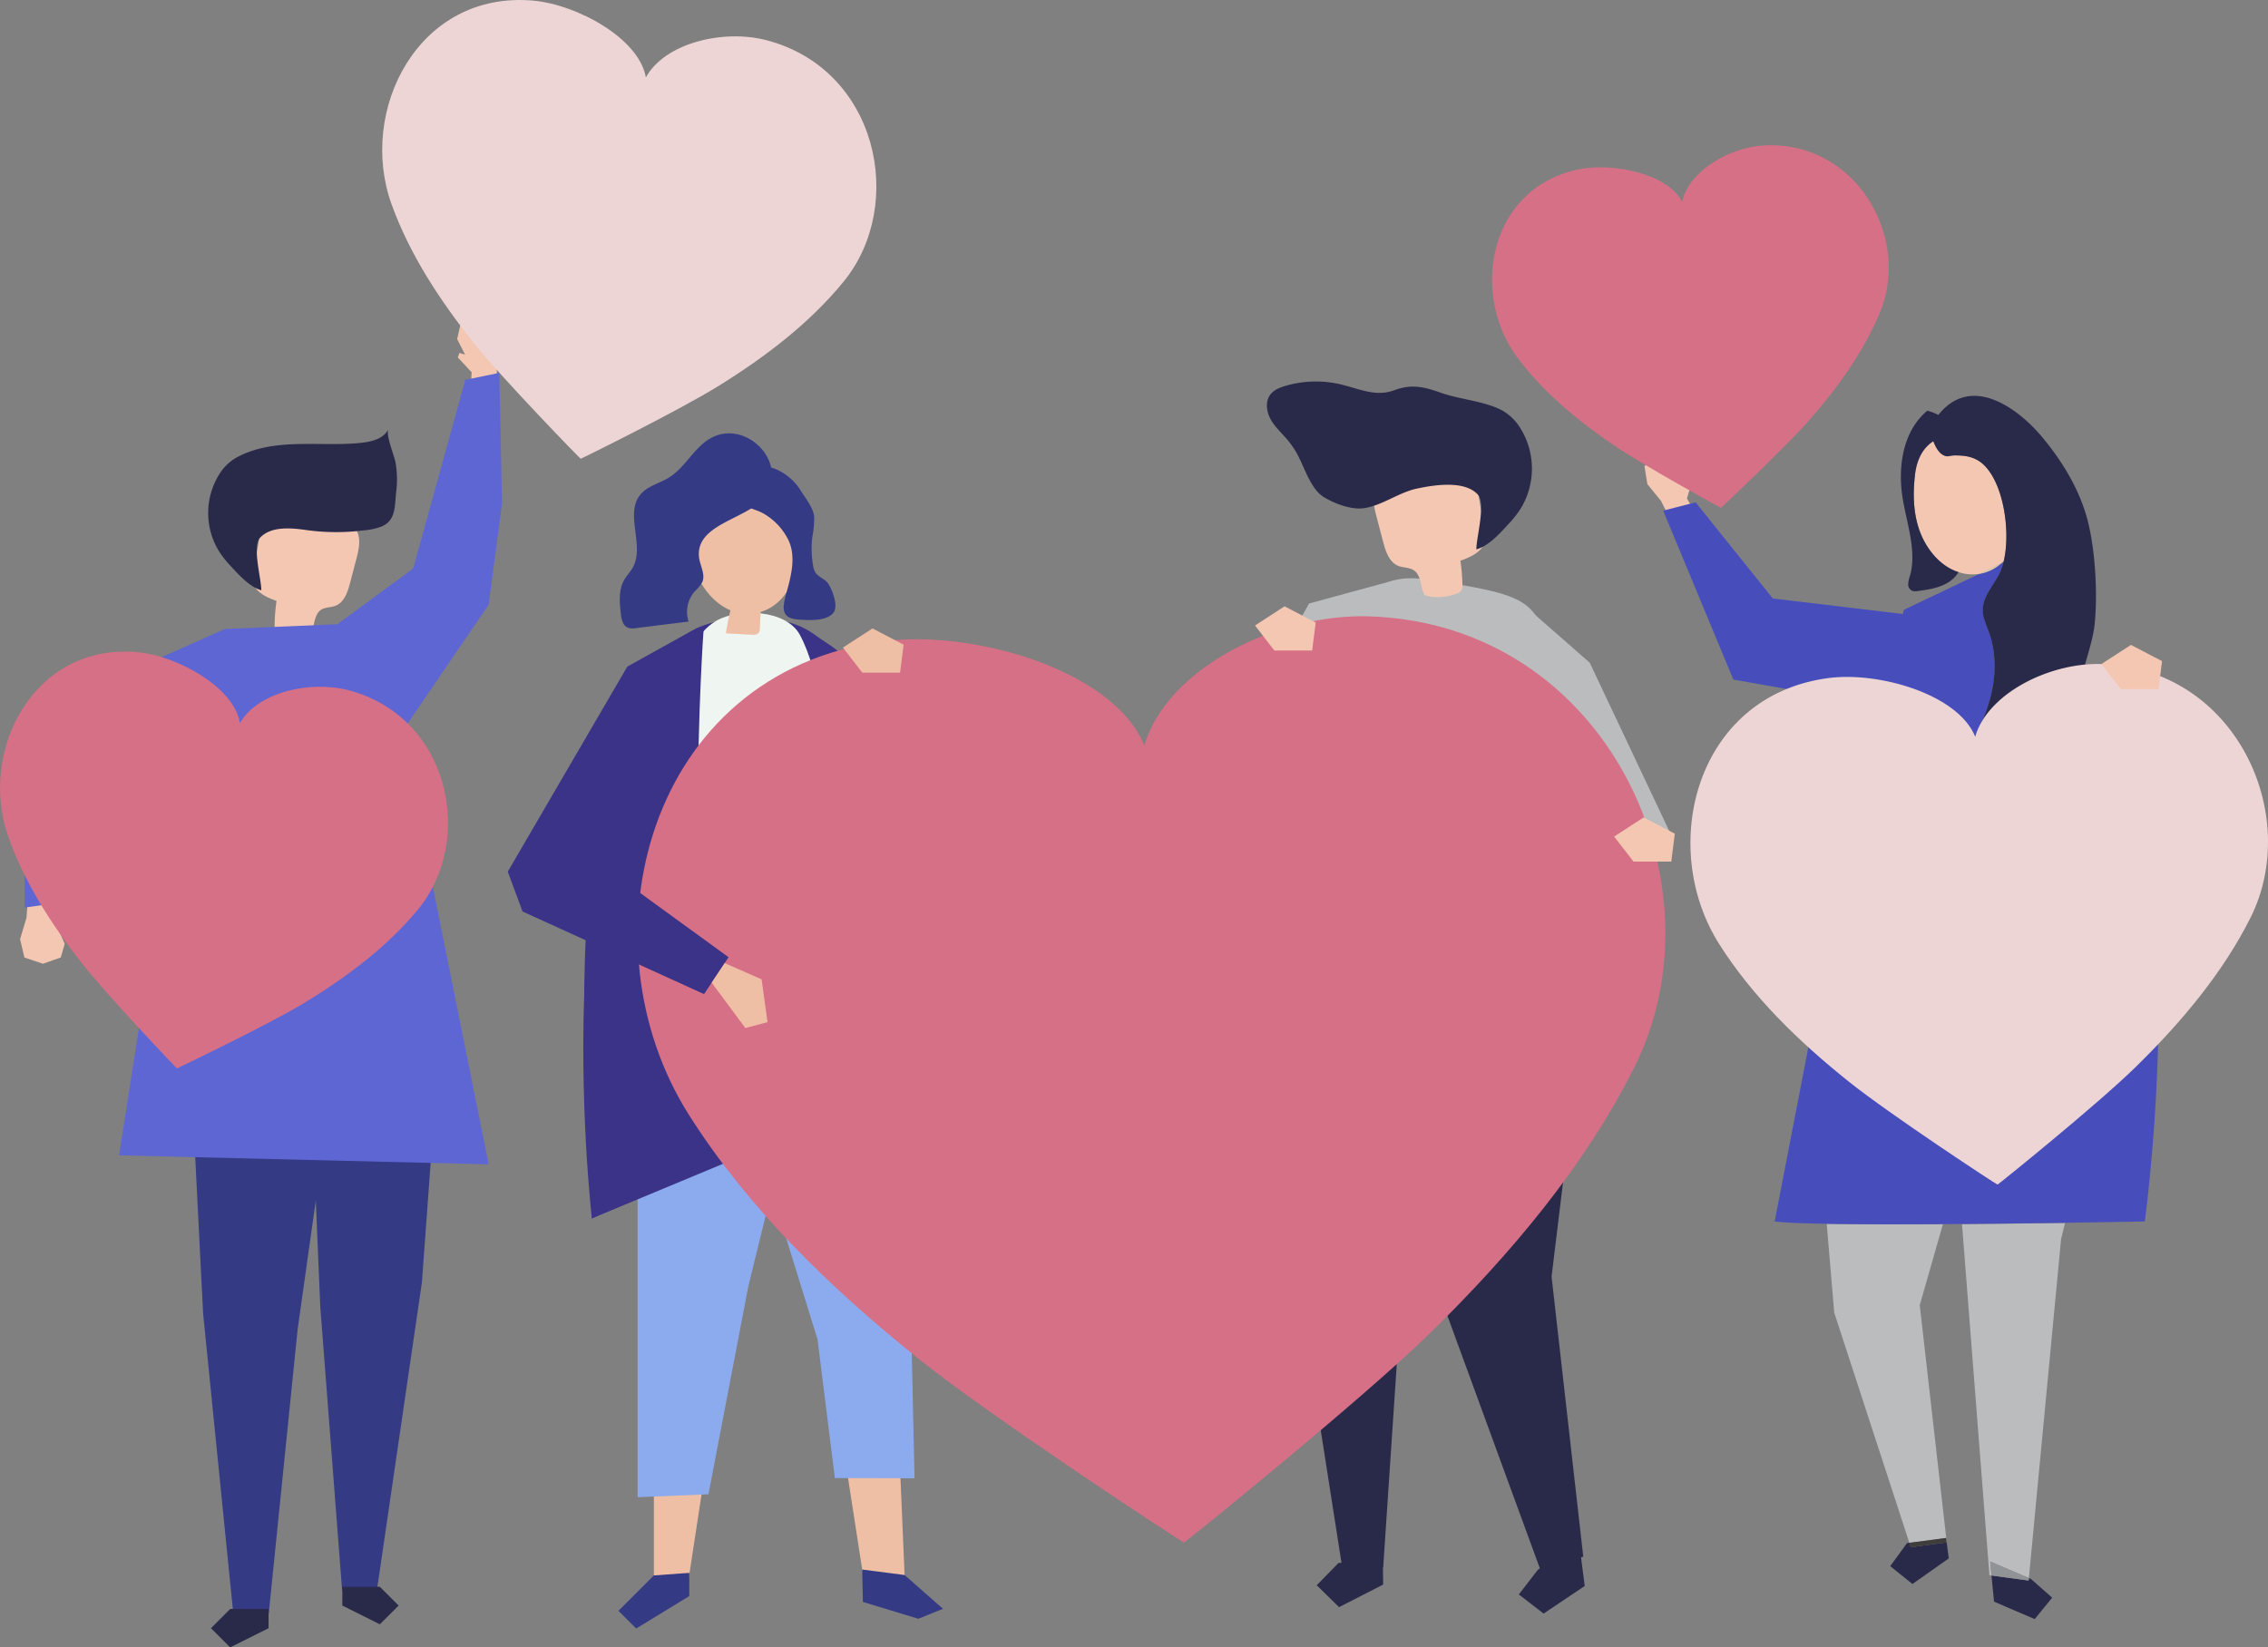 <svg xmlns="http://www.w3.org/2000/svg" viewBox="0 0 839.98 610.31"><rect x="0" y="0" width="839.98" height="610.31" fill="#808080" stroke="none"/><defs><style>.cls-1{fill:#efbfa5;}.cls-2{fill:#8cabef;}.cls-3{fill:#3b3387;}.cls-4{fill:#eff5f1;}.cls-5{fill:#353a85;}.cls-6{fill:#292949;}.cls-7{fill:#babcbe;}.cls-8{fill:#909497;}.cls-9{fill:#3e3d3b;}.cls-10{fill:#e0e0e1;}.cls-11{fill:#474ebb;}.cls-12{fill:#e1cfb5;}.cls-13{fill:#f4c7b3;}.cls-14{fill:#5d66d3;}.cls-15{fill:#d6c7ac;}.cls-16{fill:#454446;}.cls-17{fill:#d67086;}.cls-18{fill:#eed5d5;}</style></defs><title>hmm</title><g id="Layer_2" data-name="Layer 2"><g id="object"><polygon class="cls-1" points="242.17 551.94 242.17 586.92 254.74 586.92 260.75 547.57 242.17 551.94"/><polygon class="cls-1" points="313.69 545.03 320.5 589.05 335.24 588.42 333.35 544.18 313.69 545.03"/><polygon class="cls-2" points="236.16 424.04 236.16 535.54 236.16 554.67 262.39 553.58 277.15 476.51 294.68 405.13 236.16 424.04"/><polygon class="cls-2" points="335.44 399.89 338.71 547.65 309.2 547.57 302.78 496.18 275.79 409.08 335.44 399.89"/><path class="cls-3" d="M259.78,232l-.67.25c-10.62,4.14-19,22.67-23.74,33.57C223,293.9,217.64,323.2,216.66,354.27c-.52,16.73-.33,33.49.21,50.24.14,4.62,4.15,46,2.1,47,21-10.15,42.43-19.73,64.82-25.52s45.95-7.7,68.57-2.42c-6.88-52.57-16.85-106.06-31.23-156.85-1.72-6.08-2.87-12.56-5.42-18.31-2.94-6.63-7.34-8.59-12.91-12.51a35.63,35.63,0,0,0-5.92-3.63C285.83,227.36,271,227.81,259.78,232Z"/><path class="cls-4" d="M338.93,399.27c-28,4.27-74.61,7.54-102.61,11.81C234.81,360.45,239.79,302,252,253c2.22-8.88,5.49-18.48,13.26-23,8.32-4.85,26-4.19,31,5.23,7.43,13.79,8.9,35.73,12.21,51.07C316,321,334.28,364.05,338.93,399.27Z"/><path class="cls-1" d="M294.36,194c-4.16-20.6-29.92-16.73-37.12.09-4.75,11.08,2.14,27.32,13.29,32-.69,2.82-1.25,5.67-1.69,8.53l9.47.53c1,.06,2.13,0,2.71-.75a2.91,2.91,0,0,0,.42-1.7c.09-2,.17-4,.26-6l.72-.22c6-2.05,10.26-7.66,12-13.73S295.61,200.19,294.36,194Z"/><path class="cls-5" d="M291.77,199.63c3.26,6.21,1.24,13.73-.55,20.16-1.6,5.71-1.88,9.35,4.6,9.75,3.66.23,10.16.71,12.81-2.49,2-2.43-.35-8.52-1.9-10.84-1.18-1.78-3.64-2.37-4.77-4.17a6.83,6.83,0,0,1-.82-2.49,35.68,35.68,0,0,1-.27-10.72,36.28,36.28,0,0,0,.68-7.26c-.27-3.52-3.39-7.16-5.2-10.14-3.38-5.55-13-12.14-19.27-6.34a10.4,10.4,0,0,0-2.54,5.15,8.53,8.53,0,0,0-.38,3.43c.69,4.56,5,4.65,8.21,6.35A23.15,23.15,0,0,1,291.77,199.63Z"/><path class="cls-5" d="M258.86,206.12c.27,3.27,2.55,6.58,1.22,9.58a14.77,14.77,0,0,1-2.77,3.37,11.58,11.58,0,0,0-2.28,11.2l-19.51,2.42a5.92,5.92,0,0,1-2.93-.13c-2-.79-2.46-3.28-2.68-5.38-.45-4.13-.83-8.57,1.19-12.2.94-1.69,2.35-3.08,3.28-4.77,4.49-8.11-3.12-19.82,2.8-27,2.64-3.19,7.07-4.12,10.59-6.3,6.13-3.8,9.34-11.32,15.7-14.72,12-6.41,26.91,7.1,21.22,19.68C280.05,192.17,257.78,193,258.86,206.12Z"/><path class="cls-3" d="M260.57,233.47S251.66,359.2,271.18,384s27.87,34.13,27.87,34.13l-79.84,33.25S199,278.1,260.57,233.47Z"/><polygon class="cls-5" points="242.17 583.64 229.05 596.76 235.61 603.32 255.29 591.29 255.29 582.7 242.17 583.64"/><polygon class="cls-5" points="319.32 581.46 335.03 583.5 349.25 596.02 340.1 599.7 319.59 593.47 319.32 581.46"/><polygon class="cls-6" points="737.58 583.67 737.79 585.91 738.51 593.36 753.58 599.82 760.04 591.88 752.15 584.93 751.42 584.61 751.33 585.54 737.58 583.67"/><path class="cls-7" d="M736.81,583.57l.77.1-.5-5.2,14.34,6.14L763.35,459l1.47-5.94c-11.27.17-24.67.33-38.17.44Z"/><polygon class="cls-8" points="737.58 583.67 751.33 585.54 751.42 584.61 737.08 578.47 737.58 583.67"/><path class="cls-7" d="M676.55,453.39l2.77,32.89,27.83,85.28,13.59-1.81.22,1.67H721l-10-87.89,8.58-30C703.82,453.6,688.39,453.59,676.55,453.39Z"/><polygon class="cls-6" points="707.14 571.56 706.29 571.67 700.07 580.21 708.3 586.82 721.75 577.33 720.96 571.42 707.68 573.19 707.14 571.56"/><polygon class="cls-9" points="707.14 571.56 707.68 573.19 720.96 571.42 720.74 569.75 707.14 571.56"/><path class="cls-10" d="M770.83,262.12c1.75,8.23,8.26,14.27,14.62,20a345.87,345.87,0,0,0-14.24-31.81A28.07,28.07,0,0,0,770.83,262.12Z"/><path class="cls-11" d="M795.58,318.32a22.36,22.36,0,0,1-5.57,4.2c-5.22,2.79-11.26,3.66-17.18,3.66-4.73,0-9.53-.55-14.15.46s-9.21,4-10.37,8.61c-.65,2.54-.44,5.72-2.63,7.14a6.67,6.67,0,0,1-3.54.76c-3.75.11-8,0-10.52-2.76-3.89-4.3-1.62-12.93-6.88-15.37-1.54-.72-3.32-.6-5-.89-7.12-1.2-10.6-9.25-9.92-16.64a18.4,18.4,0,0,1,1-4.45c2.94-8.2,9.75-14.29,14.91-21.31,10.07-13.71,16.89-32,10.69-48.25a42.43,42.43,0,0,1-1.64-4.63,10.73,10.73,0,0,1-.39-2.64c-.09-4.84,3.51-8.82,5.83-13.07a13.22,13.22,0,0,0,.62-1.25,23.31,23.31,0,0,0,1.19-3.54l-1,.48a16.17,16.17,0,0,1-8,3.79l-27.91,13.3-11.19,45.57-7.68,31.26-.12.46-28.86,149.3c3.44.44,10.33.72,19.28.88,11.84.2,27.27.21,43.05.11l7-.05c13.5-.11,26.9-.27,38.17-.44,17.29-.25,29.58-.5,29.58-.5S804.9,375.35,795.58,318.32Z"/><path class="cls-12" d="M733,212.62a16.17,16.17,0,0,0,8-3.79Z"/><path class="cls-13" d="M734.35,171.85c-3-2.63-6.38-3.11-10.18-3.14-1.79,0-2.39.45-3.32.29a4.37,4.37,0,0,1-1.58-.7c-1.36-.84-2.57-3.06-3.21-4.86-3.52,2.23-6.08,6.25-6.79,12.37-.76,6.66-.75,13.68,1.53,20.34s7.15,12.93,13.47,15.4c.37.15.73.27,1.1.39a16.13,16.13,0,0,0,7.66.68l8-3.79c.4-.34.78-.69,1.16-1.07C744.76,196.43,741.93,178.53,734.35,171.85Z"/><path class="cls-6" d="M788.07,284.46l-2.62-2.35c.58,1.48,1.15,3,1.73,4.51s1.14,3.08,1.71,4.65q.54,1.51,1.05,3.09-.51-1.58-1.05-3.09-.85-2.36-1.71-4.65c-.58-1.52-1.15-3-1.73-4.51-6.36-5.72-12.87-11.76-14.62-20a28.07,28.07,0,0,1,.38-11.82c1.35-6.32,3.9-12.66,4.57-19.12,1.14-11.07.24-27-2.46-37.8-2.89-11.57-9.19-22-16.74-31.16-9.17-11.07-26.2-23.45-38.27-9-.14.16-.27.33-.4.51a22.41,22.41,0,0,0-4.1-1.58c-8.34,7-10.48,18.32-9.61,28.71s6.13,22.19,3.17,32.51a10.89,10.89,0,0,0-.65,3,2.65,2.65,0,0,0,1.46,2.51A3.73,3.73,0,0,0,710,219c5.1-.66,10.65-1.54,14.11-5.35a9.2,9.2,0,0,0,1.23-1.7c-.37-.12-.73-.24-1.1-.39-6.32-2.47-11.19-8.73-13.47-15.4s-2.29-13.68-1.53-20.34c.71-6.12,3.27-10.14,6.79-12.37.64,1.8,1.85,4,3.21,4.86a4.37,4.37,0,0,0,1.58.7c.93.16,1.53-.3,3.32-.29,3.8,0,7.2.51,10.18,3.14,7.58,6.68,10.41,24.58,7.8,35.91,7.14-7.12,10-20.36,5.3-30.25-.27-.56-.55-1.11-.85-1.65.3.54.58,1.09.85,1.65,4.7,9.89,1.84,23.13-5.3,30.25,0,.2-.1.39-.14.59a23.31,23.31,0,0,1-1.19,3.54,13.22,13.22,0,0,1-.62,1.25c-2.32,4.25-5.92,8.23-5.83,13.07a10.73,10.73,0,0,0,.39,2.64,42.43,42.43,0,0,0,1.64,4.63c6.2,16.23-.62,34.54-10.69,48.25-5.16,7-12,13.11-14.91,21.31a18.4,18.4,0,0,0-1,4.45c-.68,7.39,2.8,15.44,9.92,16.64,1.67.29,3.45.17,5,.89,5.26,2.44,3,11.07,6.88,15.37,2.52,2.77,6.77,2.87,10.52,2.76a6.67,6.67,0,0,0,3.54-.76c2.19-1.42,2-4.6,2.63-7.14,1.16-4.58,5.74-7.59,10.37-8.61s9.42-.47,14.15-.46c5.92,0,12-.87,17.18-3.66a22.36,22.36,0,0,0,5.57-4.2q-.3-1.83-.63-3.63.33,1.8.63,3.63a17.94,17.94,0,0,0,4.93-9.34C802.12,299.54,795.15,290.91,788.07,284.46ZM734.18,163.9a28,28,0,0,1,2.89,1.67A28,28,0,0,0,734.18,163.9Z"/><polygon class="cls-13" points="628.76 191.83 624.78 184.64 626.9 177.71 625.66 176.52 624.13 177.99 624.24 171.73 621.06 167.76 614.32 168.13 609.05 172.71 610.12 179.37 615.19 185.59 620.21 195.67 628.76 191.83"/><polygon class="cls-11" points="627.99 186.1 615.97 189.17 641.97 251.77 700.53 262.09 708.82 227.96 656.57 221.71 627.99 186.1"/><polygon class="cls-5" points="161.31 406.08 156.26 475.11 139.56 589.39 126.72 589.39 118.61 483.94 115.02 398.63 161.31 406.08"/><polygon class="cls-6" points="126.79 587.86 126.79 594.81 140.68 601.75 147.63 594.81 140.68 587.86 126.79 587.86"/><polygon class="cls-5" points="70.34 389.81 75.22 486.57 86.39 597.65 99.55 597.65 110.24 492.41 125.86 381.64 70.34 389.81"/><polygon class="cls-6" points="99.47 596.08 99.47 603.2 85.25 610.31 78.14 603.2 85.25 596.08 99.47 596.08"/><path class="cls-13" d="M115.17,234.68l-13.46-1.32a67.89,67.89,0,0,1,.71-10.75c-3.74-1.31-8.06-3.27-8.72-7.18a11.1,11.1,0,0,1,.21-3.72q1.32-7.64,2.62-15.27a13.52,13.52,0,0,1,1.58-5.08c1.67-2.64,4.93-3.81,8-4.35,7.87-1.37,16.46.32,22.57,5.47a12.2,12.2,0,0,1,3.82,5c1.11,3.09.28,6.5-.54,9.67-.77,2.93-1.53,5.86-2.3,8.79-.88,3.37-2.15,7.2-5.39,8.47-1.73.67-3.76.48-5.32,1.47C116.22,227.66,116.6,231.75,115.17,234.68Z"/><path class="cls-6" d="M146.68,182.67a36.46,36.46,0,0,0-.26-11.66c-.5-2.38-3.55-9.89-2.62-12-1.73,3.67-6.41,4.69-10.45,5.09-15.15,1.51-32-2.23-46,5.54a18.07,18.07,0,0,0-6.15,6.08,27.08,27.08,0,0,0,0,28.65,39,39,0,0,0,4.22,5.31c3.18,3.44,7,7.69,11.35,9,.1-3.91-3.47-16.23-.48-19.44,4.21-4.5,11.87-3.62,17.33-2.85a80.2,80.2,0,0,0,20.94.11,24.63,24.63,0,0,0,6.71-1.42c5.07-2.12,4.9-6.83,5.35-11.64C146.63,183.16,146.66,182.92,146.68,182.67Z"/><polygon class="cls-13" points="20.35 328.61 19.39 337.08 24.16 342.88 23.44 344.51 21.39 343.71 23.97 349.66 22.51 354.71 15.9 357.04 9.04 354.73 7.43 347.93 9.82 339.97 10.63 328.33 20.35 328.61"/><polygon class="cls-14" points="21.88 334.41 9.15 336.23 9.27 265.98 83.3 233.02 82.96 271.25 38.9 287.6 21.88 334.41"/><polygon class="cls-13" points="174.23 146.41 174.67 137.91 169.55 132.41 170.16 130.73 172.26 131.41 169.31 125.63 170.47 120.49 176.91 117.77 183.9 119.64 185.93 126.33 184.04 134.43 183.94 146.1 174.23 146.41"/><polygon class="cls-14" points="172.34 140.72 184.93 138.12 185.93 186.56 180.98 223.99 148.79 271.25 122.43 233.11 153.03 210.62 172.34 140.72"/><polygon class="cls-14" points="125.83 231.22 83.3 233.02 61.83 314.74 44.1 428.02 180.98 431.35 148.79 271.25 125.83 231.22"/><polygon class="cls-6" points="585.87 579.42 586.92 587.55 571.69 597.78 562.51 590.69 569.6 581.51 584.82 571.29 585.87 579.42"/><polygon class="cls-6" points="586.38 576.69 574.64 472.95 588.77 356.81 585.59 332.11 522.5 329.71 520.23 369.92 530.82 473.11 570.66 581.99 586.38 576.69"/><polygon class="cls-7" points="516.58 214.93 484.85 223.57 448.14 288.6 465.53 304.7 490 275.73 516.58 214.93"/><polygon class="cls-6" points="476.21 341.34 476.04 446.02 497.12 580.79 512.28 580.64 520.62 456.01 540.13 331.27 476.21 341.34"/><polygon class="cls-6" points="512.26 587.04 495.94 595.4 487.66 587.28 495.78 579 512.18 578.84 512.26 587.04"/><path class="cls-7" d="M595.3,376.94c-.15-4.54-.4-8.32-.43-9.67-.33-12.17-1.41-24.32-2.94-36.4-1.36-10.83-3.09-37.71-4.94-48.47-1.53-8.88-6.86-31.06-10.71-39.3-9.58-20.5-6.62-22.39-48.7-28.48-18.45-2.67-22.81,8.83-37.88,22-1.49,1.3-1.41,9.06-1.75,11.12-.61,3.62-1.26,7.23-2,10.83-.59,2.82-1.23,5.64-2,8.44h0s-12.66,57.6-21,69.84-25.66,29.33,3.27,39.78a103.64,103.64,0,0,0,15.62,4.07s23.66-2.63,35.82-2.54a207.44,207.44,0,0,1,33.48,3.12c7.36,1.23,14.88,3,21.47,6.46,6.29,3.29,10.82,8.12,17.2,11.52a3.33,3.33,0,0,0,2,.56C595.43,399.36,595.6,386.49,595.3,376.94Z"/><polygon class="cls-15" points="505.76 307.24 520.81 311 522.7 304.64 512.96 299.79 515.25 297.19 501.98 295.54 499.13 301.89 505.76 307.24"/><polygon class="cls-16" points="502.19 308.1 506.11 292.3 468.79 278.53 448.14 288.6 454.5 307.96 502.19 308.1"/><path class="cls-13" d="M527.53,220.4c2.12,1,7.13,1.43,12.36-.62a2.74,2.74,0,0,0,1.75-2.56,71.7,71.7,0,0,0-.76-9.49c3.92-1.38,8.45-3.45,9.13-7.55a11.66,11.66,0,0,0-.23-3.9l-2.76-16a14.22,14.22,0,0,0-1.67-5.32c-1.76-2.77-5.17-4-8.41-4.55-8.26-1.43-17.25.36-23.66,5.77a12.82,12.82,0,0,0-4,5.27c-1.16,3.24-.3,6.81.58,10.13q1.2,4.62,2.42,9.22c.92,3.53,2.26,7.54,5.67,8.87,1.8.7,3.94.49,5.57,1.54C526.42,213,526,217.33,527.53,220.4Z"/><path class="cls-6" d="M479.87,167.22a33.9,33.9,0,0,0-2.67-3.82c-2.11-2.62-4.72-4.85-6.43-7.75s-2.3-6.83-.26-9.5c1.32-1.72,3.46-2.58,5.55-3.19a40.17,40.17,0,0,1,21.18-.39c6.6,1.68,12.51,4.46,19.15,2,6.24-2.33,10.75-1.38,17.27.94,7.06,2.52,16.53,3.12,22.92,6.67a18.93,18.93,0,0,1,6.46,6.37,28.4,28.4,0,0,1,.08,30,40.2,40.2,0,0,1-4.42,5.57c-3.33,3.62-7.32,8.08-11.9,9.41-.11-4.09,3.63-17,.48-20.37-5-5.33-16.29-3.47-22.48-2.16-6.76,1.43-12.78,6.21-19.48,7.24-4.83.73-11-1.63-15.08-4.12C485.18,181.05,482.83,172.08,479.87,167.22Z"/><polygon class="cls-7" points="562.51 222.5 588.77 245.5 618.34 308.1 574.71 308.37 562.51 222.5"/><path class="cls-17" d="M507,228.34c-33.49-1.05-74.58,18.84-83.18,47.83-11.43-28-63.49-43-96.71-38.58-87.68,11.56-112.58,111.22-72,175.37,21.86,34.53,52.28,64.16,85.17,90.49,27.54,22.05,98,68.2,98.24,68,.21.16,65.77-52.78,91-77.45,30.11-29.47,57.43-62,75.74-98.51C639.29,327.63,595.37,231.12,507,228.34Z"/><path class="cls-18" d="M778.28,246c-18.83-.59-41.92,10.59-46.75,26.88-6.43-15.73-35.68-24.14-54.35-21.68-49.28,6.5-63.27,62.5-40.45,98.56,12.29,19.41,29.38,36.06,47.87,50.85C700.07,413,739.69,439,739.81,438.85c.12.09,37-29.66,51.13-43.53,16.92-16.56,32.27-34.83,42.57-55.36C852.63,301.81,828,247.58,778.28,246Z"/><path class="cls-17" d="M129.28,255.76c-14.23-3.82-33.82.58-40.41,12.12C86.78,254.75,66,243.12,51.34,241.66,12.64,237.8-8,278,2.92,309.52c5.89,17,15.94,32.72,27.38,47.29,9.57,12.2,35.12,39,35.23,39s33.46-16,46.73-24c15.84-9.59,30.8-20.76,42.31-34.57C176,311.55,166.85,265.82,129.28,255.76Z"/><path class="cls-17" d="M653.61,53.85c-12.94.59-28.18,9.48-30.63,20.91-5.25-10.44-25.75-14.67-38.42-12C551.11,69.84,544.48,109,562,132.5c9.45,12.66,22.06,23.17,35.52,32.34,11.26,7.67,39.81,23.36,39.88,23.29s23.78-22.3,32.76-32.56c10.72-12.25,20.28-25.59,26.25-40.22C707.55,88.18,687.75,52.29,653.61,53.85Z"/><path class="cls-18" d="M283.59,14.82c-15.73-4-37.27,1-44.39,13.86-2.46-14.45-25.51-27-41.69-28.45C154.81-3.55,132.52,41,145,75.61c6.7,18.64,18,35.87,30.75,51.79,10.71,13.33,39.19,42.6,39.31,42.54.08.1,36.68-18,51.21-27.05,17.35-10.77,33.7-23.27,46.22-38.62C335.72,75.74,325.12,25.46,283.59,14.82Z"/><polygon class="cls-3" points="256.6 233.47 232.33 246.95 188.06 322.92 193.53 337.68 260.75 368.29 269.83 354.62 220.88 319.04 255.29 271 256.6 233.47"/><polygon class="cls-1" points="268.39 356.8 282.07 362.82 284.26 378.67 276.06 380.86 263.58 364.04 268.39 356.8"/><polygon class="cls-13" points="778.28 246.01 789.22 238.91 800.74 244.93 799.44 255.29 785.45 255.29 778.28 246.01"/><polygon class="cls-13" points="597.82 309.92 608.76 302.82 620.28 308.84 618.98 319.19 604.99 319.19 597.82 309.92"/><polygon class="cls-13" points="464.81 231.73 475.75 224.62 487.28 230.64 485.97 241 471.98 241 464.81 231.73"/><polygon class="cls-1" points="312.19 239.91 323.14 232.81 334.66 238.83 333.35 249.19 319.36 249.19 312.19 239.91"/></g></g></svg>